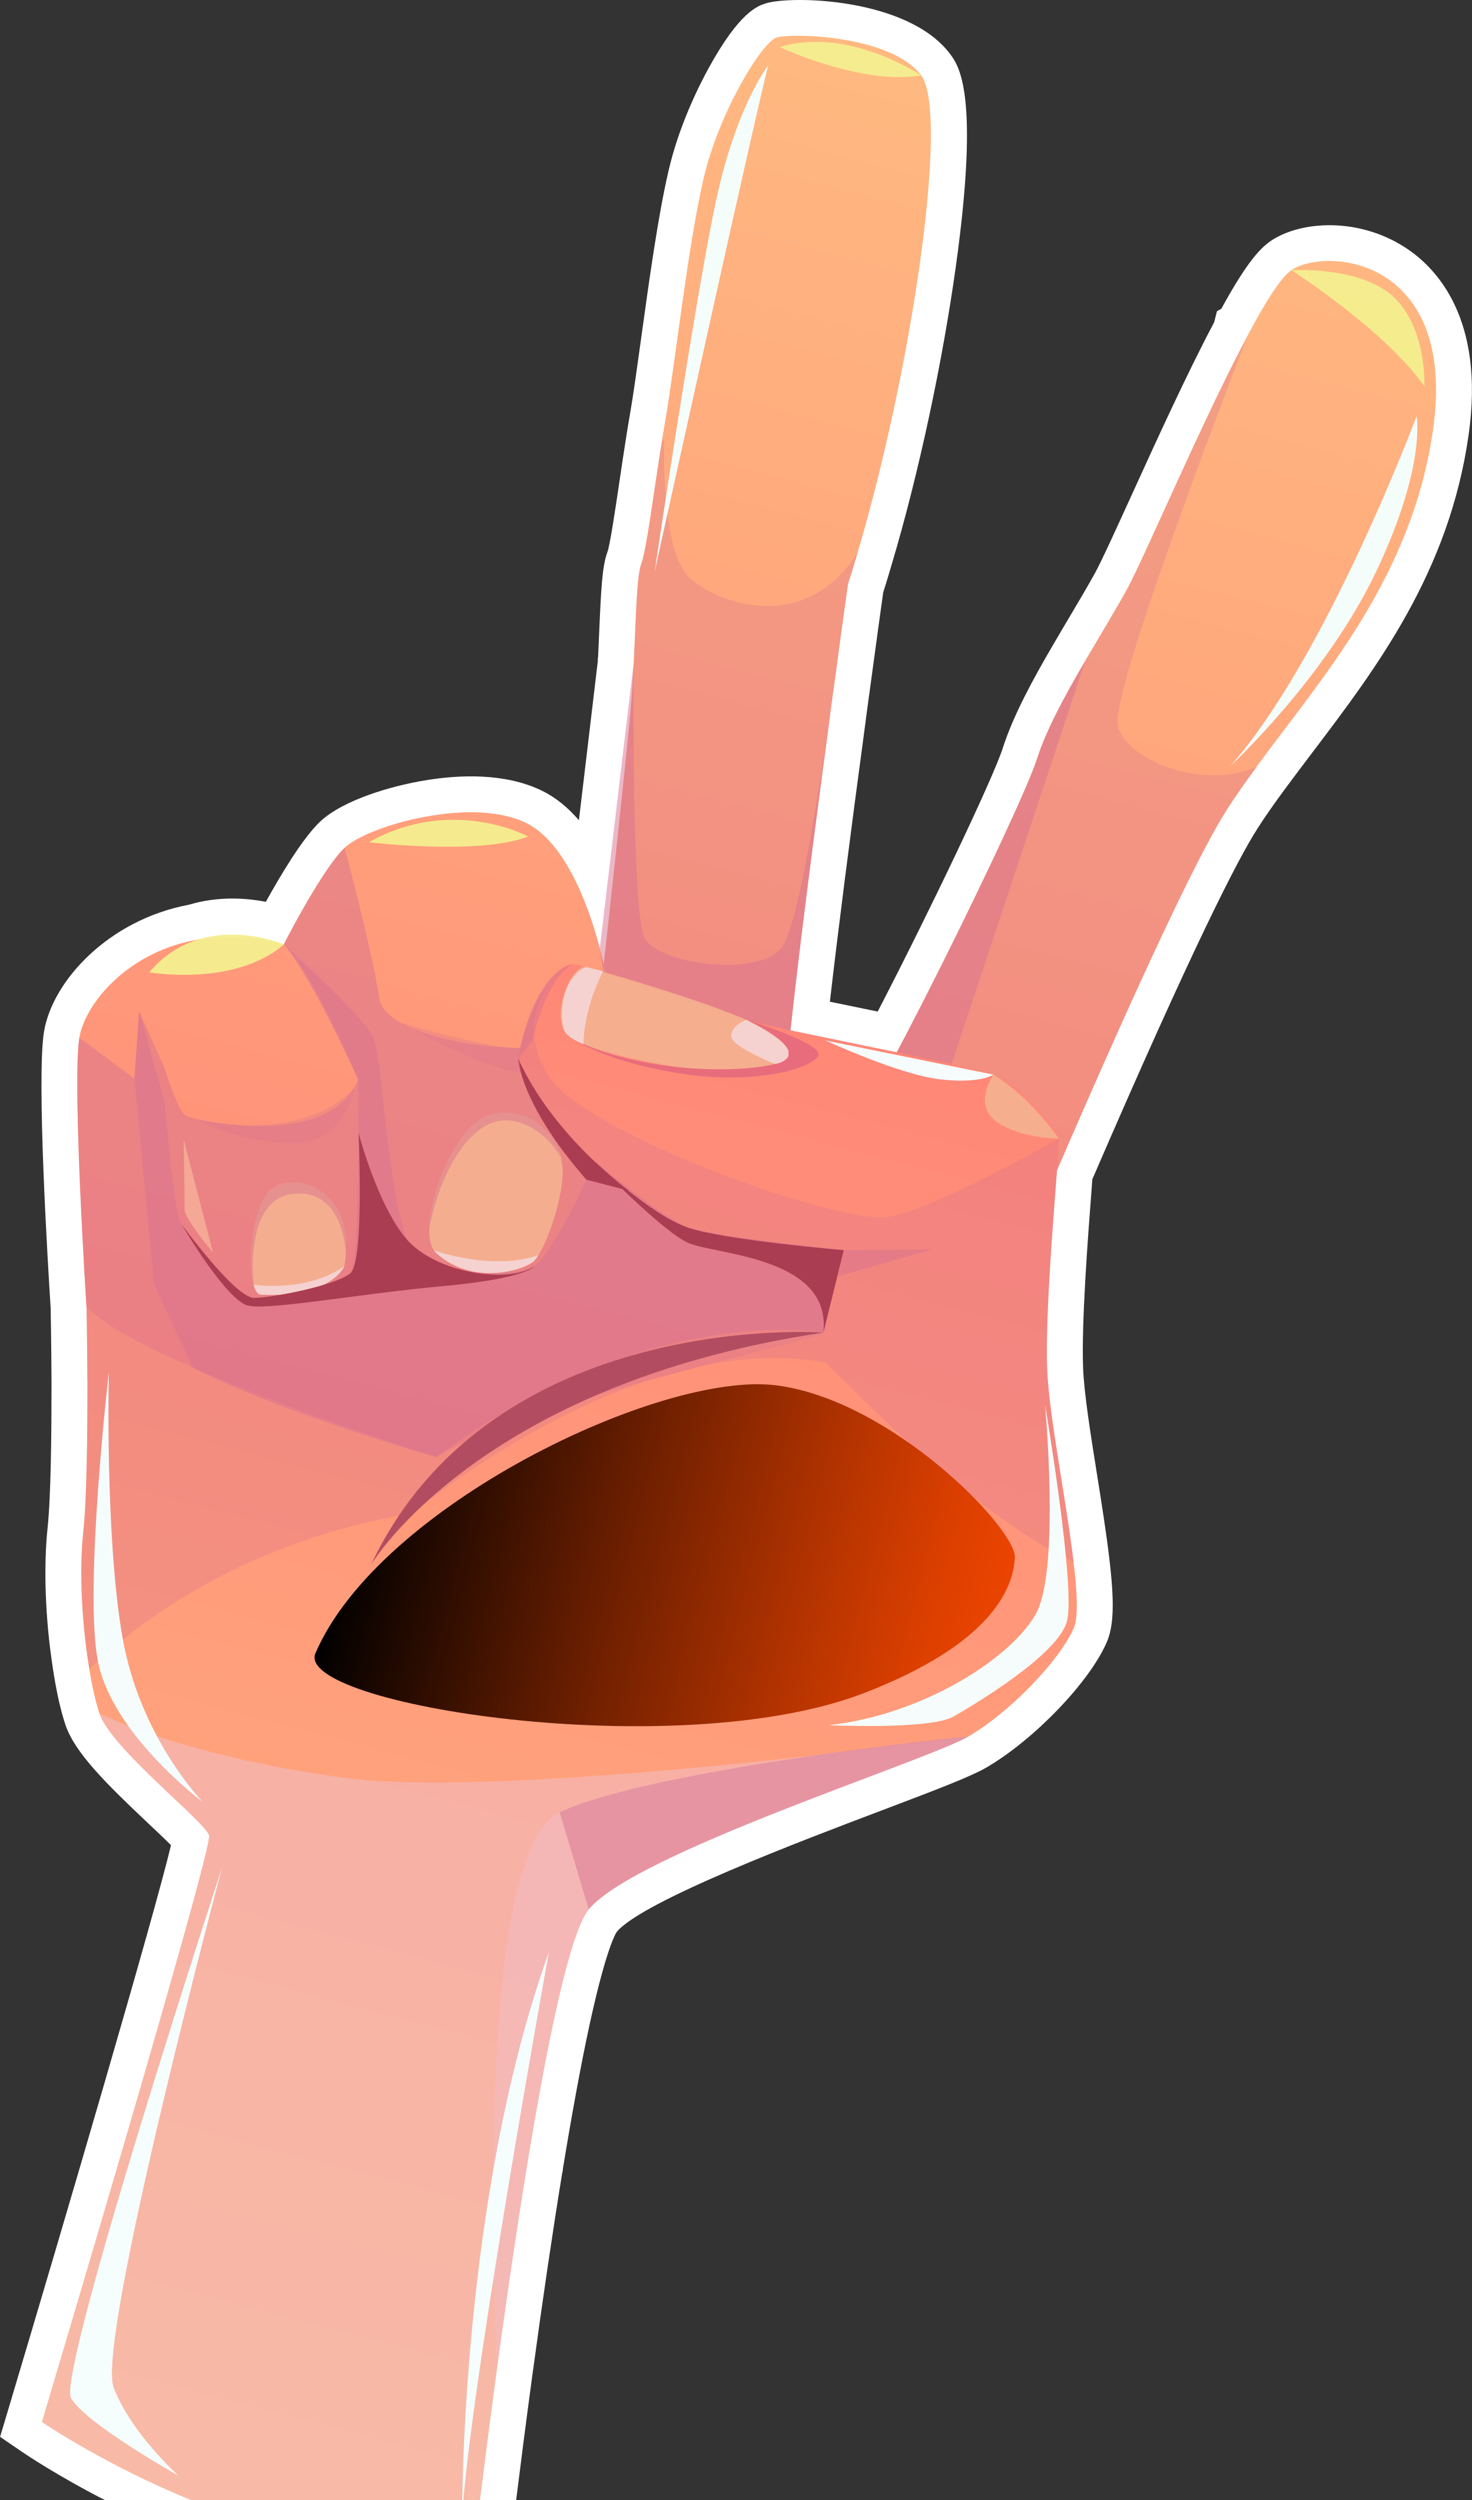 <?xml version="1.0" encoding="UTF-8"?>
<svg xmlns="http://www.w3.org/2000/svg" xmlns:xlink="http://www.w3.org/1999/xlink" viewBox="0 0 342.63 581.69">
  <rect x="0" y="0" width="342.63" height="581.69" fill="#333333" stroke="none"/>
  <defs>
    <style>
      .cls-1 {
        fill: #f5af8f;
      }

      .cls-1, .cls-2, .cls-3, .cls-4, .cls-5, .cls-6, .cls-7, .cls-8, .cls-9, .cls-10, .cls-11, .cls-12, .cls-13, .cls-14, .cls-15, .cls-16 {
        stroke-width: 0px;
      }

      .cls-1, .cls-3, .cls-5, .cls-8, .cls-14 {
        mix-blend-mode: soft-light;
        opacity: .97;
      }

      .cls-2 {
        fill: url(#_Áåçûìÿííûé_ãðàäèåíò_151);
      }

      .cls-3 {
        fill: #f5ee8f;
      }

      .cls-4 {
        fill: #f3bac0;
        opacity: .6;
      }

      .cls-4, .cls-6, .cls-13, .cls-15 {
        mix-blend-mode: multiply;
      }

      .cls-5 {
        fill: #f5d3d2;
      }

      .cls-6 {
        opacity: .5;
      }

      .cls-6, .cls-13, .cls-15 {
        fill: #d87290;
      }

      .cls-7 {
        fill: #b24d61;
      }

      .cls-17 {
        isolation: isolate;
      }

      .cls-8 {
        fill: #f5ffff;
      }

      .cls-9 {
        fill: #e86c7c;
      }

      .cls-10 {
        fill: #fff;
      }

      .cls-11 {
        fill: url(#_Áåçûìÿííûé_ãðàäèåíò_59);
        mix-blend-mode: screen;
      }

      .cls-12 {
        fill: url(#_Áåçûìÿííûé_ãðàäèåíò_152);
      }

      .cls-13 {
        opacity: .3;
      }

      .cls-14 {
        fill: #f5a995;
      }

      .cls-15 {
        opacity: .31;
      }

      .cls-16 {
        fill: #ab3d52;
      }
    </style>
    <linearGradient id="_Áåçûìÿííûé_ãðàäèåíò_152" data-name="Áåçûìÿííûé ãðàäèåíò 152" x1="-2504.92" y1="1178.1" x2="-2504.92" y2="797.51" gradientTransform="translate(2842.22 -125.6) rotate(14.61)" gradientUnits="userSpaceOnUse">
      <stop offset="0" stop-color="#ff8777"/>
      <stop offset=".98" stop-color="#ffb880"/>
    </linearGradient>
    <linearGradient id="_Áåçûìÿííûé_ãðàäèåíò_151" data-name="Áåçûìÿííûé ãðàäèåíò 151" x1="-2501.82" y1="1391.42" x2="-2501.82" y2="1021.58" gradientTransform="translate(2842.22 -125.6) rotate(14.61)" gradientUnits="userSpaceOnUse">
      <stop offset=".02" stop-color="#ffb880"/>
      <stop offset="1" stop-color="#ff8777"/>
    </linearGradient>
    <linearGradient id="_Áåçûìÿííûé_ãðàäèåíò_59" data-name="Áåçûìÿííûé ãðàäèåíò 59" x1="-2550.59" y1="1151.02" x2="-2398.26" y2="1151.02" gradientTransform="translate(2842.22 -125.6) rotate(14.61)" gradientUnits="userSpaceOnUse">
      <stop offset="0" stop-color="#000"/>
      <stop offset=".04" stop-color="#0b0300"/>
      <stop offset=".4" stop-color="#6a1e00"/>
      <stop offset=".69" stop-color="#b03200"/>
      <stop offset=".89" stop-color="#db3f00"/>
      <stop offset="1" stop-color="#ec4400"/>
    </linearGradient>
  </defs>
  <g class="cls-17">
    <g id="Camada_2" data-name="Camada 2">
      <g id="Layer_1" data-name="Layer 1">
        <g>
          <path class="cls-10" d="m120.14,581.69c.86-6.94,2.18-17.3,3.79-29.22l.08-.53c2.33-17.18,4.64-32.8,6.86-46.42l.13-.47.02-.43.06-.38c2.17-13.18,4.23-24.31,6.14-33.13l.34-1.53c3.58-16.14,5.7-19.67,5.98-20.09,5.98-7.21,43.36-21.34,61.33-28.14,13.35-5.05,21.08-8.01,24.68-10.09l.07-.04c11.08-6.47,23.88-19.77,27.94-29.02,1.71-3.84,1.88-9.41.62-19.84-.7-5.91-1.78-12.71-2.83-19.29-1.48-9.26-3.01-18.83-3.24-24.76-.41-10.42,1.08-29.97,1.98-41.66l.17-2.29c23.68-54.76,33.92-74.52,38.36-81.47,1.75-2.76,3.84-5.75,6.59-9.47,2.01-2.73,4.09-5.48,6.3-8.39,14.89-19.64,31.78-41.9,36.32-73.76,3.91-27.32-7.65-39.15-14.89-43.78-10.93-6.98-24.06-6.05-30.9-1.6-2.48,1.63-5.63,4.74-11.76,15.95l-1.01.57-.66,2.58c-6.29,11.86-13.44,27.55-19.21,40.21-3.72,8.16-6.93,15.21-8.44,17.98-1.64,2.99-3.78,6.6-6.04,10.41-1.14,1.92-2.32,3.9-3.49,5.91l-.46.8c-4.17,7.11-9.11,16.05-11.56,23.76-2.13,6.74-16.89,37.72-29.11,61.29-.92-.19-1.86-.38-2.82-.58-2.62-.54-5.4-1.11-8.31-1.71,1.77-15.47,4.61-37.76,8.31-65.18l.05-.44c.02-.18.03-.35.06-.51l.03-.19c.15-1,.27-1.9.37-2.7.09-.62.16-1.18.22-1.65l.05-.38c.11-.67.17-1.16.2-1.42,1.56-11.58,2.77-20.3,3.12-22.76.69-2.17,1.37-4.4,2.01-6.61,6.2-20.79,11.77-46.73,14.92-69.39,5.56-40.08.68-46.56-1.42-49.35C211.18-.55,184.04-1.09,178.17.81c-1.81.59-6.03,1.96-13.18,14.96-2.47,4.5-6.98,13.6-9.37,23.94-2.42,10.36-4.51,25.45-6.35,38.77-.96,6.93-1.86,13.47-2.64,17.93l-.09.51c-.25,1.46-.51,2.95-.73,4.43-.59,3.68-1.15,7.43-1.68,11.05-.89,5.98-2.1,14.17-2.72,15.96-1.23,3.31-1.49,8.36-1.93,18.56-.08,1.94-.17,3.98-.27,6.06l-.06.25v.59s-4.4,37.02-4.4,37.02c-2.45-2.85-5.28-5.24-8.53-6.84-8.71-4.28-19.51-3.71-27.02-2.48-8.05,1.29-19.35,4.59-24.74,9.68-4.08,3.91-9.17,12.44-12.58,18.62-4.74-.92-11.19-1.34-17.94.68-18.67,3.51-31.77,17.73-33.7,29.56-1.76,10.67.95,54.97,1.55,64.26.02,1.21.16,8.41.2,17.23v.7c0,10.82-.12,25.7-.91,33.19-.98,9.21-.54,21.19,1.18,32.39l.28,1.83c.75,4.59,1.67,8.59,2.67,11.57,2.16,6.49,9.38,13.64,19.35,23.04,1.69,1.59,3.78,3.56,5.24,5.03-3.8,16.04-24.69,87.18-38.03,131.8l-1.75,5.85,5.04,3.45c.84.57,8.18,5.54,19.4,11.29h95.7Z"/>
          <path class="cls-12" d="m292.47,178.47c-2.49,3.36-4.82,6.65-6.91,9.93-11.15,17.44-38.51,81.16-52.19,113.57-4.88,11.59-8.02,19.17-8.02,19.17,0,0-41.37,63.45-59.38,71.19-11.2,4.81-64.71-24.38-103.67-50.98-23.59-16.12-41.84-31.28-42.18-37.38,0,0-3.36-52.2-1.65-62.54,1.69-10.38,18.93-29.21,47.6-21.71l.08-.19c1-1.95,9.1-17.55,14.07-22.3,2.89-2.73,11.19-6.01,20.28-7.47,7.78-1.27,16.08-1.18,22,1.73,9.8,4.84,15.15,21.52,17.11,29.12.55,2.08.86,3.45.91,3.79.26-2.08,4.98-45,6.24-58.98.33-3.57.54-7.2.73-10.77.03-.1.01-.17,0-.25.03-.1,0-.17.02-.21,0-.11.01-.17.01-.17.53-10.51.66-19.92,1.72-22.77,1.27-3.39,2.9-16.67,4.82-28.61.26-1.65.54-3.27.81-4.85,2.23-12.87,5.27-40.71,8.89-56.21,3.58-15.47,13.58-31.73,16.99-32.85,3.37-1.09,26.54-.6,33.65,8.77,6.68,8.87-2.26,69.07-14.85,111.29-.71,2.45-1.43,4.83-2.17,7.13,0,0-1.37,9.69-3.24,23.61,0,0-.05.44-.18,1.22-.07.54-.16,1.29-.29,2.17-.09.75-.21,1.6-.35,2.54-.07.4-.11.82-.15,1.26-4.71,34.92-11.54,87.56-10.43,91.78,1.68,6.37,8.5,10.79,13.35,7.55,4.84-3.2,41.5-77.54,45.29-89.52,2.15-6.75,6.66-15.02,11.25-22.82v-.03c3.56-6.07,7.11-11.89,9.66-16.53,4.15-7.56,17.63-39.46,28.1-59.04.02-.07.08-.16.09-.22.04-.02.05-.06.06-.09l.02-.07c.05-.06.06-.09.06-.09,4.06-7.62,7.68-13.28,10.01-14.82,8.42-5.47,38.61-2.58,32.92,37.21-4.89,34.28-25.73,57.48-41.09,78.38Z"/>
          <path class="cls-6" d="m221.53,247.53l-17.27,81.36-113.89,19.78-28.06-7.31c-23.59-16.12-41.84-31.28-42.18-37.38,0,0-3.36-52.2-1.65-62.54l12.83,9.53,1.07-15.71,5.84,13.04s3.12,10.12,5.03,11.29c1.91,1.17,33.39,8.03,40.12-8.37,0,0-10.27-24.49-17.3-31.49l.08-.19c1-1.95,9.1-17.55,14.07-22.3,0,0,6.36,23.72,8.08,35.06,1.73,11.31,45.36,15.76,53.93,6.71l-2.62-18.39,7.87-66.21c.02.07.03.15,0,.25-.05,6.24-.31,57.15,2.44,63.31,2.97,6.54,27.07,9.51,32.13,2.37,3.9-5.52,8.97-38.73,11.12-53.59-4.71,34.92-11.54,87.56-10.43,91.78,1.68,6.37,8.5,10.79,13.35,7.55,4.84-3.2,41.5-77.54,45.29-89.52,2.15-6.75,6.66-15.02,11.25-22.82l-31.11,93.77Z"/>
          <path class="cls-15" d="m292.47,178.47c-2.49,3.36-4.82,6.65-6.91,9.93-11.15,17.44-38.51,81.16-52.19,113.57l-76.77-15.06s-18.93-73.89-16.98-66.29c.55,2.08.86,3.45.91,3.79.26-2.08,4.98-45,6.24-58.98.33-3.57.54-7.2.73-10.77.03-.1.01-.17,0-.25.03-.1,0-.17.02-.21,0-.11.01-.17.01-.17.53-10.51.66-19.92,1.72-22.77,1.27-3.39,2.9-16.67,4.82-28.61l.53-.42s-.89,25.94,5.88,32.17c6.75,6.19,26.56,13.13,38.77-5.21.11-.15.21-.26.31-.38-.71,2.45-1.43,4.83-2.17,7.13,0,0-1.37,9.69-3.24,23.61,0,0-.05.44-.18,1.22-.07.54-.16,1.29-.29,2.17-.09.75-.21,1.6-.35,2.54-.07.4-.11.82-.15,1.26-4.71,34.92-11.54,87.56-10.43,91.78,1.68,6.37,8.5,10.79,13.35,7.55,4.84-3.2,41.5-77.54,45.29-89.52,2.15-6.75,6.66-15.02,11.25-22.82v-.03c3.56-6.07,7.11-11.89,9.66-16.53,4.15-7.56,17.63-39.46,28.1-59.04-2.62,6.83-31.86,82.19-30.23,90.66,1.43,7.47,19.11,15.38,32.3,9.65Z"/>
          <path class="cls-2" d="m111.71,581.69c.87-7.01,2.26-18.02,4-30.84v-.03c5.46-40.18,14.37-98.1,21.32-106.58,10.73-13.12,78.36-34.45,88.33-40.21l.04-.02c9.82-5.73,21.24-17.72,24.52-25.19,1.11-2.49.82-8.29-.04-15.47-1.67-14.21-5.71-33.91-6.13-44.7-.65-16.26,2.98-51.46,2.7-53.75-.27-2.32-9.49-12.91-15.2-14.85-5.71-1.95-21.97-5.06-47.66-10.42-25.66-5.35-45.26-15.31-50.38-15.24-1.06.04-2.2.62-3.31,1.63h-.03v.02s-.05.02-.05.02c-.05.06-.15.17-.29.31-4.11,4.02-8.04,13.33-8.91,19.91-1.11,8.56,28.6,35.84,39.66,39.39,11.05,3.55,36.13,5.2,36.13,5.2,0,0-4.07,17.35-4.75,19.17-.3.76-12.44,3.64-28.04,7.69-.11,0-.19.06-.3.06-3.96,1.04-8.12,2.17-12.36,3.35-18.74,5.16-39.01,11.51-49.42,17.89,0,0-69.51-21.91-81.4-35.05,0,0,.16,7.74.2,17.55l.02.07c-.01,11.91-.14,26.8-.97,34.74-1.07,10.05-.17,22.51,1.4,31.95v.03c.67,4.15,1.49,7.73,2.34,10.27,2.74,8.23,24.6,25.17,25.54,28.44.9,3.29-38.9,136.46-38.9,136.46,0,0,14.59,9.99,34.78,18.19h67.17Z"/>
          <path class="cls-15" d="m129.9,226l-.04.02v-.03s.04,0,.04,0Z"/>
          <path class="cls-15" d="m101.53,339.04c10.41-6.39,30.68-12.73,49.42-17.89-30.21,9.97-54.81,30.89-54.81,30.89-39.02,6.45-63.72,25.16-75.35,36.25-1.58-9.44-2.48-21.9-1.4-31.95.84-7.93.96-22.83.97-34.74l-.02-.07c-.04-9.81-.2-17.55-.2-17.55,11.89,13.15,81.4,35.05,81.4,35.05Z"/>
          <path class="cls-15" d="m150.95,321.14c4.04-1.34,8.16-2.47,12.36-3.35-3.96,1.04-8.12,2.17-12.36,3.35Z"/>
          <path class="cls-15" d="m249.88,363.33c-23.53-10.56-57.63-46.32-57.63-46.32-9.46-1.73-19.18-1.21-28.64.72,15.6-4.05,27.73-6.93,28.04-7.69.69-1.82,4.75-19.17,4.75-19.17,0,0-25.07-1.65-36.13-5.2-11.05-3.55-40.76-30.82-39.66-39.39.87-6.59,4.81-15.89,8.91-19.91-1.8,2.06-9.75,12.21-1.62,24.28,9.12,13.51,67.87,34.52,79.09,32.45,11.19-2.07,39.45-18.21,39.45-18.21.28,2.29-3.34,37.49-2.7,53.75.42,10.79,4.45,30.5,6.13,44.7Z"/>
          <polygon class="cls-6" points="196.4 290.86 216.96 290.68 195.06 296.95 196.4 290.86"/>
          <path class="cls-6" d="m196.4,290.86l-4.75,19.17s-40.68-7.48-90.12,29c0,0-36.57-10.47-56.64-20.84l-9.06-19.48-4.52-47.76,1.07-15.71,5.9,20.83s1.75,20.09,3.1,26.43c1.34,6.34,12.86,18.33,17.73,19.43,4.87,1.1,20.07-2.92,22.48-5.79,2.41-2.87,1.79-44.95,1.79-44.95,0,0-10.8-23.81-17.3-31.49,0,0,18.29,16.59,20.71,21.38,2.41,4.79,3.81,44.76,9.69,50.29,5.88,5.53,22.13,5.77,27.19,3.59,5.06-2.18,14.72-24.79,14.72-24.79,0,0,16.3,13.45,21.88,15.46s36.13,5.2,36.13,5.2Z"/>
          <path class="cls-1" d="m136.44,224.97c-3.16-.9-8.85,11.64-4.17,16.02,4.67,4.38,39.56,11.64,49.49,6.74,9.93-4.9-10.46-12.8-45.31-22.76Z"/>
          <path class="cls-9" d="m133.47,241.83s8.18,5.43,25.45,8.01c17.28,2.59,30.03-1.33,31.52-4.18,1.49-2.86-16.73-8.39-16.73-8.39,0,0,11.17,4.93,9.77,8.58-1.4,3.65-31.41,5.44-50.02-4.02Z"/>
          <path class="cls-5" d="m140.39,225.98s-4.49,8.24-4.57,16.96c0,0-2.37-.83-4-2.44s-2.07-12.63,4.62-15.53l3.95,1.01Z"/>
          <path class="cls-5" d="m173.72,237.27s-3.55,1.28-3.54,3.78c.01,2.5,10.21,6.48,10.21,6.48,0,0,3.33-.29,3.13-2.88-.2-2.59-9.8-7.37-9.8-7.37Z"/>
          <path class="cls-1" d="m80.16,294.58s-3.03,7.46-19.47,6.62c-.73-.05-1.28-.9-1.65-2.29-1.22-4.36-.7-13.74,1.97-19.3l.34-.62c.15-.31.3-.62.48-.89.05-.06.07-.12.11-.15,2.79-3.98,10.24-3.97,14.82.95,2.53,2.7,4.18,6.89,3.75,12.71,0,.03-.02.07,0,.11-.06.9-.17,1.85-.36,2.86Z"/>
          <path class="cls-1" d="m125.34,292.02c-.42.66-.79,1.16-1.15,1.46-2.49,2.13-14.12,5.66-22.59-1.88-.23-.2-.42-.42-.6-.68-.79-1.15-1.1-2.92-1.09-4.99l.03-.1c.1-6.72,3.85-16.95,8.69-22.57,1.59-1.8,3.28-3.15,4.98-3.73,7.36-2.47,13.9,2.08,16.31,7.8.05.08.06.16.08.23.41.99.71,2.01.86,3.03.04.26.08.51.07.79.42,6.33-3.05,16.56-5.59,20.64Z"/>
          <path class="cls-6" d="m129.92,267.32l.5,1.99c-2.19-4.96-11.37-12.59-19.18-6.19-8.27,6.8-10.92,20.48-11.29,22.7.14-8.89,6.66-23.94,13.67-26.3,7.36-2.47,13.9,2.08,16.31,7.8Z"/>
          <path class="cls-6" d="m130.93,271.38l-.52-2.07c.23.45.37.87.44,1.27.04.26.08.51.07.79Z"/>
          <path class="cls-6" d="m80.52,291.61c-.18-2.68-1.42-14.77-12.02-13.88-11.71.99-9.52,20.49-9.45,21.18-1.32-4.77-.64-15.62,2.79-20.81,4.19-6.36,19.94-3.06,18.68,13.51Z"/>
          <path class="cls-5" d="m80.16,294.58s-3.03,7.46-19.47,6.62c-.73-.05-1.28-.9-1.65-2.29,0,0,12.37,1.89,21.12-4.33Z"/>
          <path class="cls-5" d="m125.34,292.02c-.42.66-.79,1.16-1.15,1.46-2.49,2.13-14.12,5.66-22.59-1.88-.23-.2-.42-.42-.6-.68,3.43,1.14,14.77,4.38,24.34,1.11Z"/>
          <path class="cls-16" d="m138.39,270.2s15.68,16.28,21.85,19c6.17,2.72,33.37,3.14,31.41,20.83l4.75-19.17s-27.33-2.29-36.13-5.2c-8.8-2.91-21.88-15.46-21.88-15.46Z"/>
          <path class="cls-16" d="m124.36,294.58s-1.54,2.85-21.09,4.63c-19.55,1.78-40.38,5.67-45.49,4.56-5.11-1.11-15.65-19.11-15.65-19.11,0,0,12.6,17.32,16.99,17.3,4.39-.02,19.23-2.92,22.48-5.79,3.24-2.87,1.86-32.56,1.86-32.56,0,0,4.44,16.92,11.22,24.74,6.78,7.81,23.63,10.43,29.68,6.24Z"/>
          <path class="cls-16" d="m120.61,246.28s.33,10.45,15.88,28.18l9.91,2.58s-17.63-12.65-25.78-30.76Z"/>
          <path class="cls-4" d="m115.72,550.68c-.33-5.35-6.09-119.24,14.55-129.04,20.84-9.85,92.87-17.6,95.09-17.62-9.97,5.76-77.6,27.1-88.33,40.21-6.95,8.48-15.83,66.28-21.31,106.44Z"/>
          <path class="cls-4" d="m111.71,581.69c.87-7.01,2.26-18.02,4-30.84v-.03c5.46-40.18,14.37-98.1,21.32-106.58,10.73-13.12,78.36-34.45,88.33-40.21,0,0-106.63,14.72-144.86,9.64-38.23-5.08-57.38-15.06-57.38-15.06,2.74,8.23,24.6,25.17,25.54,28.44.9,3.29-38.9,136.46-38.9,136.46,0,0,14.59,9.99,34.78,18.19h67.17Z"/>
          <path class="cls-6" d="m225.36,404.02c-9.97,5.76-77.6,27.1-88.33,40.21l-6.76-22.59c20.84-9.85,92.87-17.6,95.09-17.62Z"/>
          <path class="cls-11" d="m73.43,384.63c-5.13,11.96,84.11,26.05,127.63,9.3,30.29-11.66,34.83-24.8,35.16-31.55.33-6.75-28.76-36.74-55.65-40.08-26.89-3.34-92.46,28.13-107.14,62.33Z"/>
          <path class="cls-7" d="m86.37,364.04s24.92-41.99,105.27-54c0,0-77.08-5.66-105.27,54Z"/>
          <path class="cls-3" d="m85.88,195.95s25.66,3.11,37.04-1.33c0,0-17.64-9.57-37.04,1.33Z"/>
          <path class="cls-3" d="m34.74,226.22s19.77,3.47,31.34-6.48c0,0-18.86-8.24-31.34,6.48Z"/>
          <path class="cls-3" d="m181.5,10.97s19.21,8.97,32.91,6.57c0,0-17.02-11.5-32.91-6.57Z"/>
          <path class="cls-3" d="m300.64,62.88s21.87,14.03,30.91,27.02c0,0,.59-13.64-7.21-20.85-7.8-7.21-23.69-6.18-23.69-6.18Z"/>
          <path class="cls-13" d="m45.5,260.3s9.19,5.39,22.1,5.76c12.92.37,14.97-13.2,14.97-13.2,0,0-9.58,13.25-37.07,7.44Z"/>
          <path class="cls-13" d="m93.28,237.95s16.79,9.84,28,11.71c0,0-.57-3.02-.04-5.82,0,0-6.49.5-27.97-5.89Z"/>
          <path class="cls-14" d="m42.73,265.02l6.87,26.42s-6.66-7.88-6.63-10.01c.03-2.14-.24-16.41-.24-16.41Z"/>
          <path class="cls-8" d="m192.79,401.39s23.68,1.1,29.15-2.02c5.47-3.12,24.22-14.42,26.39-22.07,2.17-7.66-5.1-50.66-5.1-50.66,0,0,3.57,38.5-2.08,48.78-5.66,10.28-26.27,23.59-48.35,25.97Z"/>
          <path class="cls-8" d="m41.59,576.02s-21.7-12.16-25.06-18.07c-3.36-5.91,35.21-123.62,35.21-123.62,0,0-29.46,110.47-25.27,121.22,4.19,10.74,15.11,20.47,15.11,20.47Z"/>
          <path class="cls-8" d="m25.34,319.18s-5.83,50.17-2.56,67.25c3.27,17.08,24.46,32.86,24.46,32.86,0,0-14.65-14.91-18.74-38.39-4.09-23.48-3.16-61.72-3.16-61.72Z"/>
          <path class="cls-8" d="m178.85,15.16s-7.27,9.16-12.02,30.8c-4.75,21.63-14.48,87.22-14.48,87.22,0,0,24.59-111.62,26.5-118.01Z"/>
          <path class="cls-8" d="m329.73,96.86s-21.13,56.4-43.41,81.43c0,0,22.28-20.61,33.99-45.28,11.71-24.67,9.42-36.15,9.42-36.15Z"/>
          <path class="cls-8" d="m107.85,581.69c2.93-33.86,19.92-127.54,19.92-127.54-17.94,49.93-19.95,112.02-20.17,127.54h.25Z"/>
          <path class="cls-8" d="m192.13,242.07s17.08,7.9,26.52,9.03c9.44,1.13,12.6-1.07,12.6-1.07l-39.12-7.96Z"/>
          <path class="cls-1" d="m246.45,264.88s-8.89.08-14.51-3.92c-5.61-4-.7-10.93-.7-10.93,0,0,7.75,4.27,15.2,14.85Z"/>
          <path class="cls-6" d="m120.61,246.28l3.37-4.25s2.8-13.92,9.22-17.66c0,0-8.64.76-12.59,21.91Z"/>
        </g>
      </g>
    </g>
  </g>
</svg>